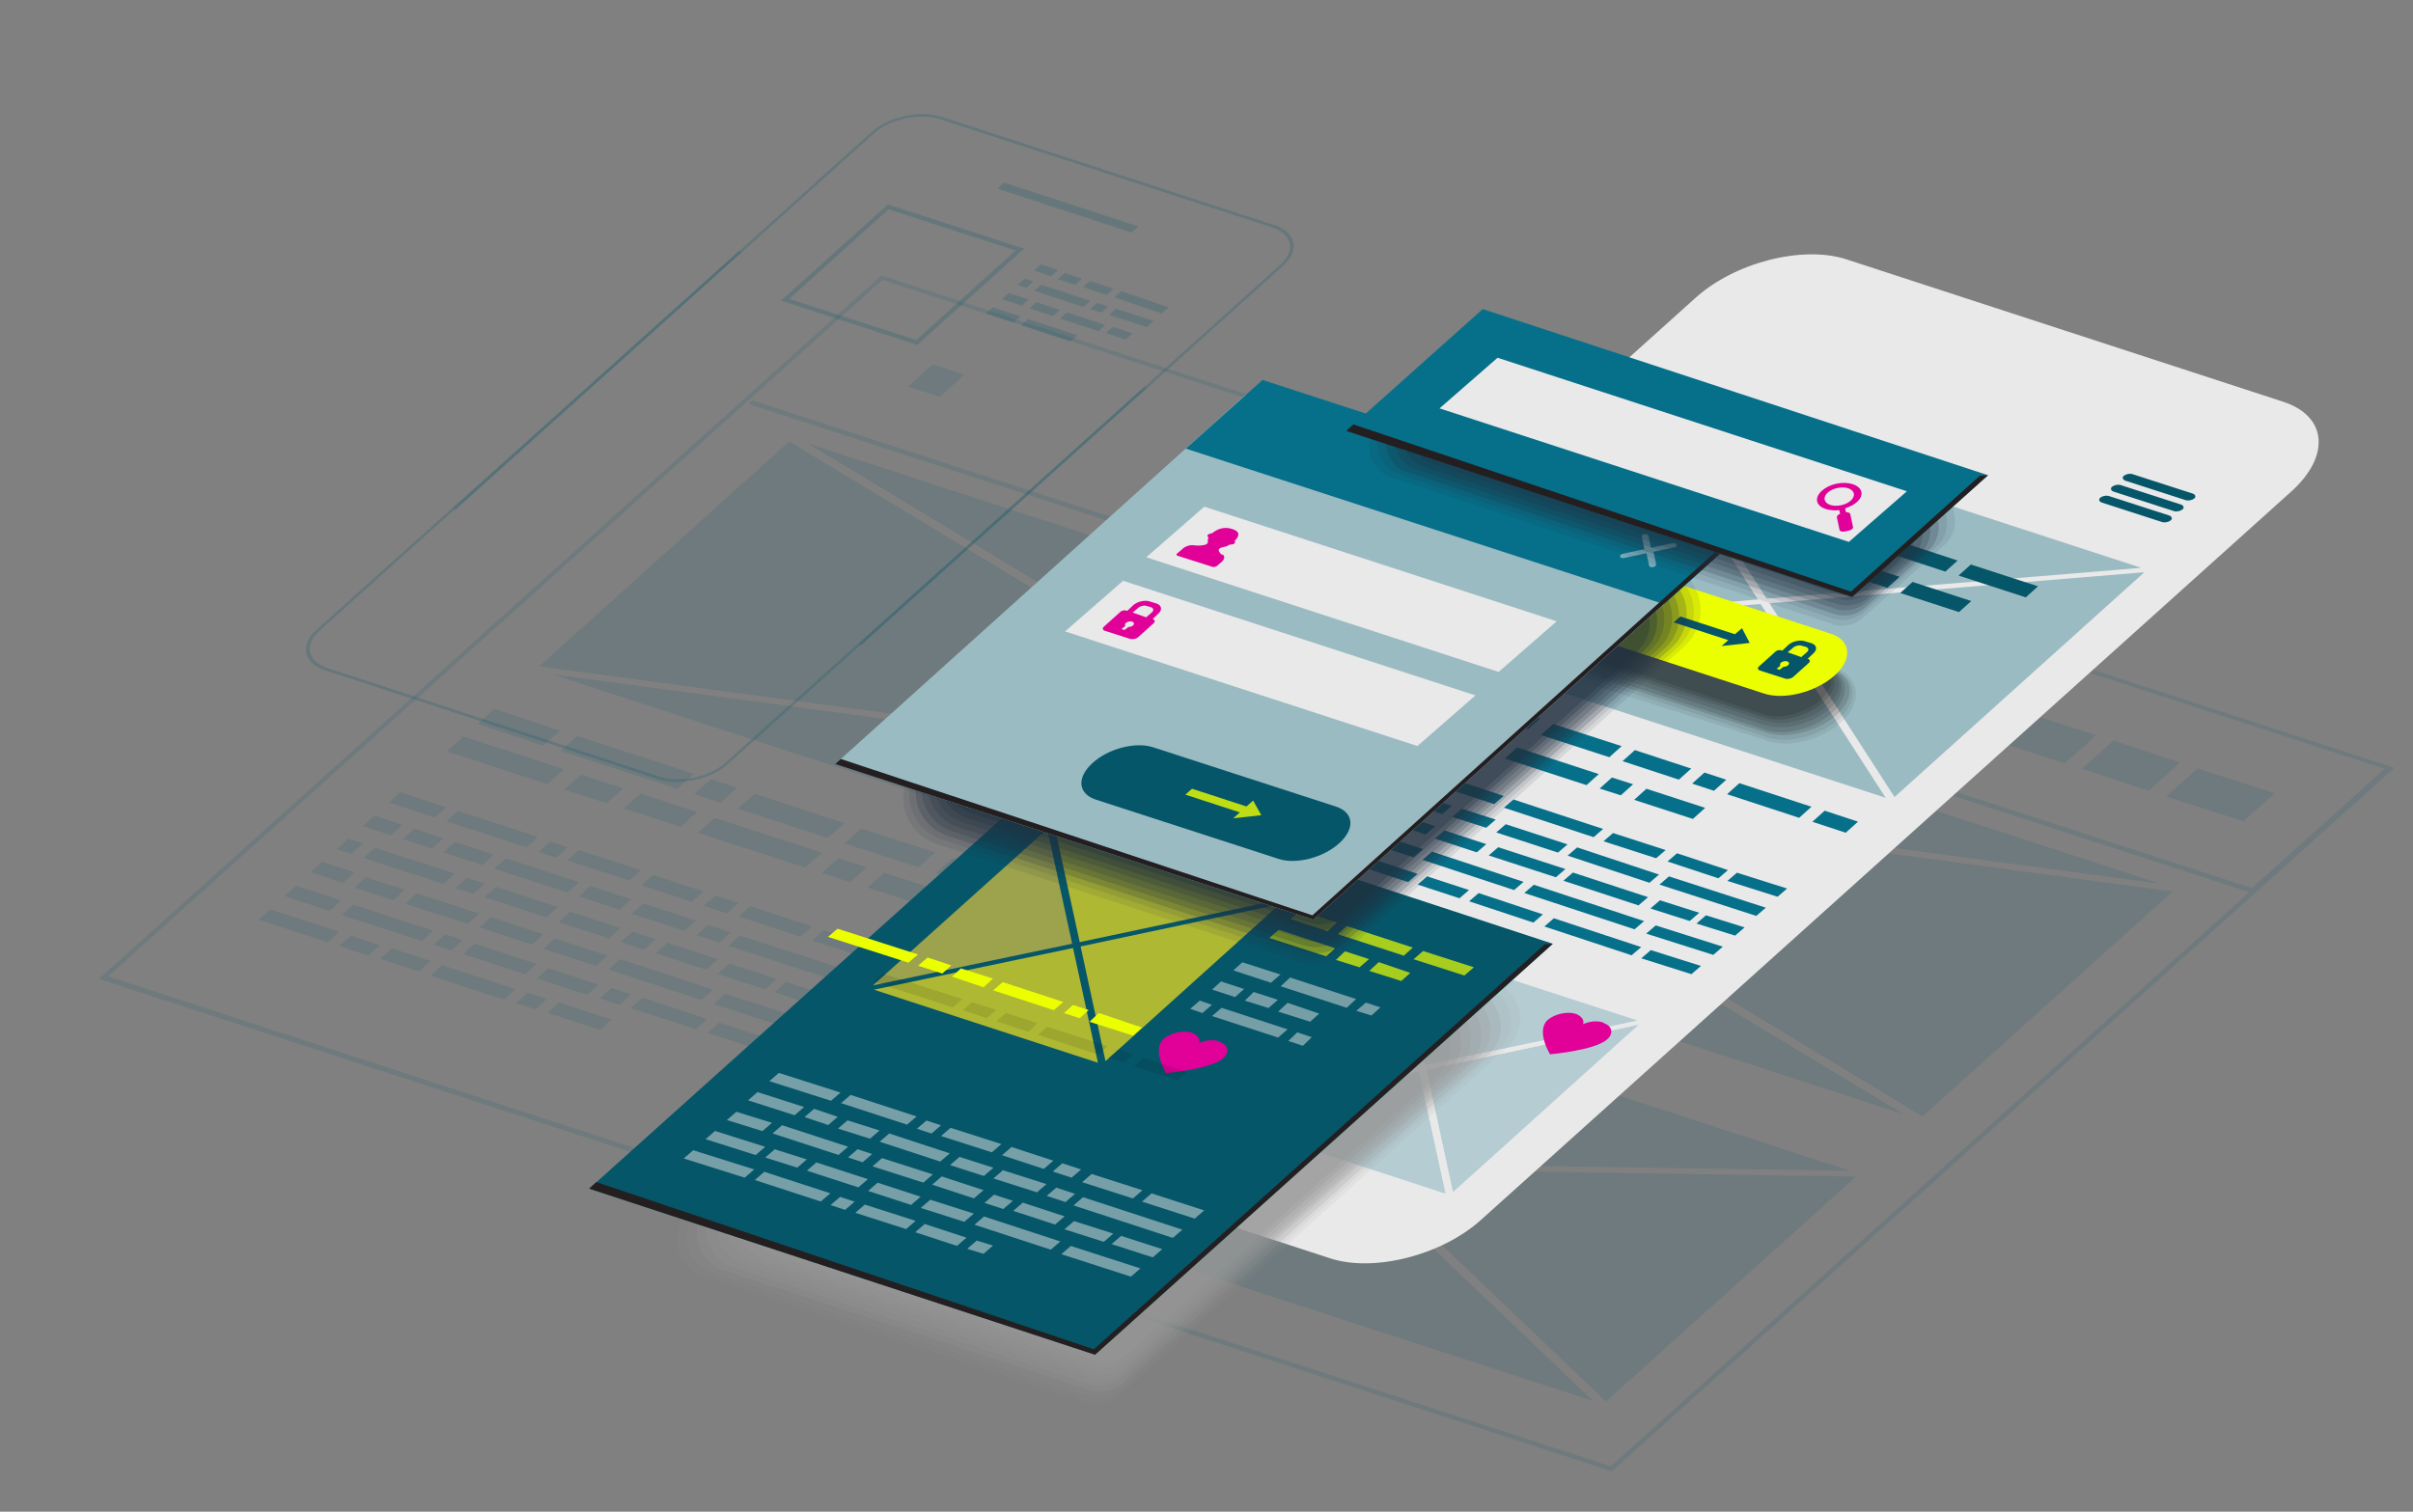 <svg width="375" height="235" viewBox="0 0 375 235" fill="none" xmlns="http://www.w3.org/2000/svg">
<rect x="0" y="0" width="375" height="235" fill="#808080" stroke="none"/>
<g clip-path="url(#clip0_1833_4495)">
<g style="mix-blend-mode:multiply" opacity="0.7">
<path d="M175.848 36.156L154.988 29.321L156.005 28.376L176.923 35.197L175.848 36.156Z" fill="#06566A" fill-opacity="0.3"/>
<path d="M164.362 43.398L167.104 44.278L168.179 43.319L165.437 42.44L164.362 43.398ZM172.198 47.639L170.499 47.087L169.424 48.045L171.124 48.597L172.198 47.639ZM173.077 44.897L169.409 43.667L168.334 44.625L172.003 45.855L173.077 44.897ZM181.598 47.776L174.249 45.257L173.174 46.215L180.524 48.734L181.598 47.776ZM171.776 50.528L165.823 48.565L164.748 49.523L170.702 51.486L171.776 50.528ZM164.709 48.193L161.041 46.963L159.966 47.921L163.635 49.151L164.709 48.193ZM160.729 45.203L168.382 47.718L169.456 46.76L161.803 44.245L160.729 45.203ZM167.428 52.119L159.776 49.604L158.701 50.562L166.354 53.077L167.428 52.119ZM179.311 49.904L173.428 47.987L172.354 48.945L178.236 50.862L179.311 49.904ZM176.006 51.822L172.936 50.83L171.861 51.788L174.931 52.78L176.006 51.822ZM164.428 41.985L161.744 41.094L160.669 42.052L163.353 42.943L164.428 41.985ZM158.592 49.186L154.279 47.788L153.204 48.746L157.517 50.144L158.592 49.186ZM159.857 46.544L156.787 45.552L155.712 46.511L158.782 47.502L159.857 46.544ZM160.607 43.769L159.236 43.329L158.161 44.287L159.532 44.727L160.607 43.769Z" fill="#06566A" fill-opacity="0.3"/>
<path d="M157.819 38.944L142.394 52.863L122.659 46.46L138.085 32.54L157.819 38.944ZM159.159 38.66L137.982 31.771L121.378 46.731L142.554 53.62L159.159 38.66V38.66Z" fill="#06566A" fill-opacity="0.3"/>
<path d="M198.123 35.023L146.419 18.177C143.02 17.072 138.07 18.122 135.471 20.499L70.371 79.088L70.828 79.234L135.928 20.645C138.39 18.48 142.874 17.529 146.002 18.509L197.707 35.354C200.847 36.392 201.403 39.013 198.941 41.178L133.425 100.099L133.882 100.245L199.398 41.324C202.056 38.935 201.451 36.082 198.052 34.977L198.123 35.023Z" fill="#06566A" fill-opacity="0.3"/>
<path d="M50.478 104.185L102.162 121.092C105.559 122.201 110.51 121.158 113.113 118.784L178.283 60.273L177.826 60.126L112.656 118.637C110.191 120.799 105.706 121.745 102.579 120.761L50.895 103.854C47.755 102.812 47.203 100.191 49.667 98.029L115.254 39.187L114.797 39.04L49.21 97.882C46.55 100.268 47.151 103.122 50.548 104.231L50.478 104.185Z" fill="#06566A" fill-opacity="0.3"/>
</g>
<g style="mix-blend-mode:multiply" opacity="0.5">
<path d="M144.984 56.638L141.159 60.077L146.051 61.667L149.876 58.229L144.984 56.638ZM85.834 104.828L295.824 173.201L210.247 121.54L85.834 104.828ZM335.607 137.351L125.617 68.978L211.194 120.639L335.607 137.351ZM298.786 173.537L337.621 138.588L213.208 121.876L298.786 173.537ZM122.655 68.643L83.82 103.591L208.233 120.303L122.655 68.643ZM287.44 181.986L172.855 144.709L210.73 180.822L287.44 181.986ZM132.069 179.545L208.779 180.71L170.905 144.597L132.069 179.545ZM132.971 180.493L247.555 217.77L209.681 181.657L132.971 180.493ZM249.59 217.864L288.425 182.916L211.715 181.751L249.59 217.864ZM136.977 42.833L15.381 152.174L250.488 228.71L372.084 119.369L136.977 42.833ZM350.135 138.125L116.918 62.239L116.336 62.8L349.554 138.686L250.328 227.955L16.788 151.788L137.119 43.504L370.624 119.504L350.1 137.957L350.135 138.125ZM69.453 116.797L85.073 121.894L87.651 119.595L72.031 114.499L69.453 116.797ZM149.88 137.143L152.458 134.845L148.039 133.417L145.461 135.716L149.88 137.143ZM96.861 122.547L90.282 120.439L87.704 122.737L94.282 124.846L96.861 122.547ZM87.131 116.728L105.28 122.601L107.859 120.303L89.709 114.429L87.131 116.728ZM74.244 112.541L84.416 115.902L86.994 113.604L76.822 110.242L74.244 112.541ZM108.485 129.454L125.134 134.858L127.712 132.56L111.063 127.156L108.485 129.454ZM117.271 123.387L114.693 125.686L128.627 130.264L131.205 127.965L117.271 123.387ZM130.343 133.403L127.765 135.701L132.101 137.147L134.679 134.849L130.343 133.403ZM114.538 122.478L110.49 121.146L107.912 123.445L111.96 124.776L114.538 122.478ZM96.998 125.671L105.752 128.545L108.331 126.246L99.576 123.373L96.998 125.671ZM145.306 132.508L133.836 128.809L131.258 131.107L142.728 134.806L145.306 132.508ZM152.595 137.969L167.27 142.74L169.848 140.442L155.173 135.671L152.595 137.969ZM134.816 137.973L146.758 141.834L149.336 139.536L137.394 135.674L134.816 137.973ZM338.801 118.544L328.444 115.134L323.587 119.492L333.945 122.902L338.801 118.544ZM306.347 107.995L294.59 104.182L289.734 108.54L301.491 112.353L306.347 107.995ZM325.729 114.309L309.08 108.905L304.224 113.263L320.872 118.667L325.729 114.309ZM276.71 98.339L261.09 93.243L256.234 97.601L271.853 102.697L276.71 98.339ZM353.476 123.315L341.534 119.453L336.678 123.811L348.62 127.673L353.476 123.315ZM291.959 103.339L279.359 99.266L274.502 103.624L287.103 107.697L291.959 103.339ZM75.303 137.366L72.571 136.456L70.808 138.056L73.541 138.966L75.303 137.366ZM56.412 128.409L60.748 129.854L62.511 128.254L58.175 126.809L56.412 128.409ZM60.454 124.749L67.606 127.086L69.369 125.486L62.217 123.149L60.454 124.749ZM52.353 131.985L54.614 132.731L56.377 131.131L54.116 130.385L52.353 131.985ZM89.971 137.146L78.585 133.429L76.823 135.029L88.209 138.746L89.971 137.146ZM76.713 132.863L70.692 130.899L68.929 132.499L74.951 134.463L76.713 132.863ZM96.292 156.214L98.054 154.614L95.035 153.59L93.272 155.19L96.292 156.214ZM85.479 130.829L83.716 132.429L86.449 133.339L88.212 131.739L85.479 130.829ZM110.767 153.845L96.361 149.104L94.598 150.704L109.004 155.445L110.767 153.845ZM62.62 130.421L67.141 131.915L68.903 130.315L64.383 128.821L62.62 130.421ZM56.503 133.382L68.918 137.406L70.681 135.806L58.266 131.782L56.503 133.382ZM69.394 127.671L81.809 131.695L83.571 130.095L71.157 126.071L69.394 127.671ZM114.836 142.472L124.434 145.604L126.197 144.004L116.599 140.872L114.836 142.472ZM59.121 149.03L65.143 150.994L66.906 149.394L60.884 147.43L59.121 149.03ZM84.418 145.243L76.322 142.58L74.559 144.18L82.656 146.843L84.418 145.243ZM67.414 146.834L70.147 147.744L71.909 146.144L69.177 145.234L67.414 146.834ZM66.949 151.662L78.335 155.379L80.097 153.779L68.711 150.062L66.949 151.662ZM52.746 147.054L57.267 148.548L59.03 146.948L54.509 145.454L52.746 147.054ZM134.403 151.724L114.938 145.428L113.175 147.028L132.64 153.324L134.403 151.724ZM92.995 153.059L85.185 150.511L83.422 152.111L91.232 154.659L92.995 153.059ZM40.23 142.964L50.958 146.469L52.721 144.869L41.992 141.364L40.23 142.964ZM110.977 156.078L124.809 160.59L126.572 158.99L112.74 154.478L110.977 156.078ZM120.4 154.255L128.868 157.014L130.631 155.414L122.163 152.655L120.4 154.255ZM120.662 152.185L113.325 149.799L111.562 151.399L118.899 153.785L120.662 152.185ZM80.207 155.946L83.209 156.886L84.971 155.286L81.969 154.346L80.207 155.946ZM126.223 146.189L136.951 149.694L138.714 148.094L127.985 144.589L126.223 146.189ZM85.08 157.452L93.261 160.097L95.024 158.497L86.843 155.852L85.08 157.452ZM110.004 160.576L120.732 164.082L122.495 162.482L111.767 158.976L110.004 160.576ZM98.062 156.714L108.132 160.009L109.895 158.409L99.825 155.114L98.062 156.714ZM48.294 135.56L53.288 137.217L55.05 135.617L50.057 133.96L48.294 135.56ZM99.562 135.288L89.964 132.155L88.201 133.755L97.799 136.888L99.562 135.288ZM86.672 140.999L77.074 137.866L75.311 139.466L84.909 142.599L86.672 140.999ZM98.068 139.809L91.759 137.73L89.997 139.33L96.305 141.409L98.068 139.809ZM74.45 142.014L64.768 138.899L63.005 140.499L72.687 143.614L74.45 142.014ZM108.139 143.104L99.958 140.459L98.195 142.059L106.376 144.704L108.139 143.104ZM44.271 139.304L51.238 141.593L53 139.993L46.034 137.704L44.271 139.304ZM62.896 138.333L56.874 136.369L55.111 137.969L61.133 139.933L62.896 138.333ZM67.305 144.667L54.89 140.643L53.127 142.243L65.542 146.267L67.305 144.667ZM109.28 138.57L101.47 136.022L99.707 137.622L107.517 140.17L109.28 138.57ZM96.389 144.281L88.579 141.733L86.816 143.333L94.626 145.881L96.389 144.281ZM94.405 148.556L86.224 145.911L84.462 147.511L92.642 150.156L94.405 148.556ZM72.019 148.31L81.617 151.443L83.379 149.843L73.781 146.71L72.019 148.31ZM111.519 149.131L103.709 146.583L101.946 148.183L109.756 150.731L111.519 149.131ZM101.837 146.016L98.261 144.848L96.498 146.448L100.074 147.616L101.837 146.016ZM108.266 145.354L111.758 146.54L113.521 144.94L110.028 143.754L108.266 145.354ZM109.406 140.82L112.982 141.989L114.745 140.389L111.169 139.22L109.406 140.82Z" fill="#06566A" fill-opacity="0.3"/>
</g>
<path d="M137.577 159.525L263.514 46.286C269.618 40.788 280.09 38.13 286.854 40.286L354.883 62.473C361.665 64.714 362.19 70.908 356.086 76.407L230.149 189.646C224.045 195.144 213.573 197.802 206.809 195.645L138.78 173.459C131.999 171.218 131.474 165.024 137.577 159.525V159.525Z" fill="#E9E9E9"/>
<g style="mix-blend-mode:multiply">
<path d="M252.018 115.991L241.391 112.551L239.478 114.27L250.105 117.71L252.018 115.991ZM248.472 120.334L235.77 116.195L233.857 117.914L246.559 122.053L248.472 120.334ZM262.83 119.479L254.075 116.605L252.162 118.325L260.917 121.198L262.83 119.479ZM268.278 121.214L264.887 120.094L262.974 121.813L266.365 122.933L268.278 121.214ZM218.314 104.919L210.504 102.371L208.591 104.09L216.401 106.638L218.314 104.919ZM217.956 110.25L206.097 106.371L204.184 108.09L216.043 111.97L217.956 110.25ZM250.511 120.865L248.598 122.584L251.887 123.638L253.8 121.919L250.511 120.865ZM234.203 110.046L220.371 105.534L218.459 107.253L232.291 111.765L234.203 110.046ZM239.364 111.667L236.261 110.661L234.348 112.38L237.452 113.386L239.364 111.667ZM233.743 115.311L227.063 113.136L225.151 114.856L231.83 117.03L233.743 115.311ZM220.013 110.865L218.1 112.585L223.093 114.241L225.006 112.522L220.013 110.865ZM253.963 124.337L263.088 127.307L265.001 125.587L255.875 122.618L253.963 124.337ZM281.518 125.414L270.317 121.745L268.404 123.464L279.605 127.133L281.518 125.414ZM288.754 127.733L283.575 126.028L281.662 127.748L286.841 129.452L288.754 127.733ZM230.986 131.223L224.492 129.097L223.011 130.374L229.505 132.501L230.986 131.223ZM232.528 129.407L242.126 132.54L243.607 131.262L234.009 128.13L232.528 129.407ZM249.197 130.778L257.378 133.422L258.859 132.145L250.678 129.5L249.197 130.778ZM242.966 136.916L254.639 140.747L256.12 139.47L244.447 135.639L242.966 136.916ZM243.627 133.01L256.346 137.232L257.827 135.955L245.108 131.732L243.627 133.01V133.01ZM202.974 119.733L206.736 120.95L208.217 119.673L204.455 118.456L202.974 119.733ZM213.476 125.477L211.216 124.73L209.735 126.007L211.996 126.754L213.476 125.477ZM214.61 121.733L209.634 120.16L208.153 121.438L213.129 123.01L214.61 121.733ZM225.607 125.269L216.194 122.185L214.714 123.463L224.126 126.547L225.607 125.269ZM236.784 137.088L222.564 132.396L221.083 133.673L235.303 138.366L236.784 137.088ZM208.611 117.399L218.95 120.725L220.431 119.447L210.092 116.122L208.611 117.399ZM233.727 125.562L247.661 130.14L249.141 128.863L235.208 124.285L233.727 125.562ZM238.303 143.423L239.783 142.146L229.797 138.833L228.316 140.11L238.303 143.423ZM255.508 143.191L238.369 137.541L236.888 138.818L254.027 144.468L255.508 143.191ZM233.689 123.731L225.778 121.117L224.297 122.394L232.208 125.008L233.689 123.731ZM212.864 129.198L204.869 126.601L203.388 127.879L211.383 130.475L212.864 129.198ZM232.454 127.408L227.192 125.722L225.711 126.999L230.974 128.686L232.454 127.408ZM203.368 126.131L198.392 124.559L196.911 125.836L201.887 127.409L203.368 126.131ZM198.044 122.092L208.384 125.418L209.865 124.14L199.525 120.815L198.044 122.092ZM207.025 131.399L196.685 128.074L195.204 129.351L205.544 132.677L207.025 131.399ZM223.039 128.441L215.127 125.827L213.647 127.105L221.558 129.719L223.039 128.441ZM228.296 138.363L221.801 136.236L220.321 137.514L226.815 139.64L228.296 138.363ZM217.686 140.787L220.132 141.583L221.613 140.305L219.167 139.51L217.686 140.787ZM221.735 142.119L228.516 144.359L229.997 143.082L223.216 140.841L221.735 142.119V142.119ZM210.926 134.513L218.837 137.128L220.318 135.85L212.407 133.236L210.926 134.513ZM200.278 135.107L205.254 136.679L206.735 135.402L201.759 133.829L200.278 135.107ZM221.164 131.992L214.484 129.817L213.004 131.095L219.683 133.27L221.164 131.992ZM207.164 133.296L209.425 134.043L210.906 132.766L208.645 132.019L207.164 133.296ZM269.94 135.664L268.459 136.941L276.251 139.405L277.732 138.128L269.94 135.664ZM263.646 143.567L269.65 145.447L271.131 144.17L265.126 142.29L263.646 143.567ZM255.833 145.136L266.256 148.444L267.737 147.167L257.314 143.859L255.833 145.136ZM255.07 148.977L262.863 151.441L264.344 150.163L256.551 147.699L255.07 148.977ZM240.007 144.025L253.569 148.507L255.05 147.229L241.488 142.748L240.007 144.025ZM206.874 137.299L216.287 140.384L217.768 139.106L208.355 136.022L206.874 137.299ZM208.776 115.7L198.604 112.339L197.123 113.617L207.295 116.978L208.776 115.7ZM259.148 133.923L267.06 136.537L268.541 135.26L260.629 132.645L259.148 133.923V133.923ZM220.738 121.309L222.999 122.056L224.48 120.779L222.219 120.032L220.738 121.309ZM274.423 141.107L259.377 136.239L257.896 137.517L272.942 142.384L274.423 141.107ZM264.08 141.899L257.974 139.953L256.493 141.23L262.599 143.176L264.08 141.899ZM243.281 135.098L232.84 131.706L231.359 132.983L241.801 136.375L243.281 135.098ZM203.29 117.915L195.378 115.3L193.897 116.578L201.809 119.192L203.29 117.915ZM180.592 128.596L193.766 132.897L195.247 131.619L182.073 127.318L180.592 128.596ZM195.453 127.634L185.383 124.339L183.902 125.616L193.972 128.912L195.453 127.634ZM197.16 124.119L188.693 121.36L187.212 122.637L195.679 125.396L197.16 124.119ZM198.21 120.393L192.002 118.381L190.521 119.658L196.729 121.671L198.21 120.393ZM195.285 133.45L199.047 134.667L200.527 133.39L196.766 132.173L195.285 133.45Z" fill="#06708A"/>
</g>
<g style="mix-blend-mode:multiply">
<path d="M330.237 74.705L339.734 77.772C340.105 77.868 340.691 77.744 340.991 77.505C341.291 77.266 341.22 76.931 340.831 76.751L331.335 73.684C330.964 73.588 330.377 73.712 330.077 73.951C329.778 74.19 329.849 74.525 330.237 74.705ZM339.002 78.452L329.506 75.386C329.135 75.289 328.548 75.414 328.249 75.653C327.949 75.891 328.02 76.226 328.409 76.407L337.905 79.473C338.276 79.57 338.862 79.445 339.162 79.207C339.462 78.968 339.391 78.633 339.002 78.452ZM337.173 80.154L327.677 77.088C327.306 76.991 326.719 77.115 326.42 77.354C326.12 77.593 326.191 77.928 326.58 78.108L336.076 81.175C336.447 81.271 337.034 81.147 337.333 80.908C337.633 80.669 337.562 80.334 337.173 80.154Z" fill="#06566A"/>
</g>
<path d="M274.986 93.778L294.424 123.903L333.259 88.955L274.986 93.778Z" fill="#9BBBC3"/>
<path d="M293.047 124.02L273.609 93.896L215.336 98.719L293.047 124.02Z" fill="#9BBBC3"/>
<path d="M274.574 93.077L332.764 88.272L255.136 62.953L274.574 93.077Z" fill="#9BBBC3"/>
<path d="M214.925 98.018L273.198 93.194L253.76 63.069L214.925 98.018Z" fill="#9BBBC3"/>
<g style="mix-blend-mode:multiply">
<path d="M179.194 152.978L146.235 159.878L183.312 171.987L179.194 152.978Z" fill="#C8C8C8"/>
<path d="M176.107 133.05L180.309 152.041L213.165 145.074L176.107 133.05Z" fill="#C8C8C8"/>
<path d="M179.051 152.308L174.933 133.299L146.093 159.208L179.051 152.308Z" fill="#C8C8C8"/>
<path d="M213.325 145.829L180.45 152.712L184.569 171.721L213.325 145.829Z" fill="#C8C8C8"/>
</g>
<g style="mix-blend-mode:multiply">
<path d="M220.521 166.549L187.563 173.45L224.64 185.558L220.521 166.549Z" fill="#B4CCD2"/>
<path d="M217.435 146.621L221.535 165.546L254.493 158.645L217.435 146.621Z" fill="#B4CCD2"/>
<path d="M220.361 165.796L216.177 146.888L187.421 172.78L220.361 165.796Z" fill="#B4CCD2"/>
<path d="M254.635 159.317L221.694 166.301L225.813 185.31L254.635 159.317Z" fill="#B4CCD2"/>
</g>
<path d="M291.49 85.287L293.403 83.567L282.776 80.127L280.864 81.847L291.49 85.287ZM277.155 83.772L275.243 85.491L287.944 89.629L289.857 87.91L277.155 83.772ZM302.32 88.859L304.233 87.139L295.478 84.266L293.565 85.985L302.32 88.859ZM306.29 87.754L304.377 89.473L314.819 92.865L316.731 91.145L306.29 87.754ZM291.932 88.609L290.019 90.328L293.308 91.382L295.221 89.663L291.932 88.609ZM274.865 77.513L256.53 71.591L254.617 73.311L272.952 79.233L274.865 77.513ZM278.806 81.232L280.719 79.513L276.856 78.23L274.943 79.949L278.806 81.232ZM268.418 80.982L266.506 82.701L273.185 84.876L275.098 83.157L268.418 80.982ZM259.125 78.048L257.212 79.767L264.448 82.087L266.361 80.367L259.125 78.048ZM295.317 92.183L304.443 95.153L306.356 93.433L297.23 90.463L295.317 92.183Z" fill="#06566A"/>
<g opacity="0.7">
<path opacity="0.1" d="M244.339 97.123C245.952 95.642 248.258 94.54 250.605 94.042C252.365 93.669 254.029 93.667 255.428 94.07C255.596 94.035 255.984 94.215 256.086 94.281L270.187 98.824L271.401 99.18L284.288 103.366C285.131 103.625 286.602 104.365 287.062 104.88C287.521 105.396 287.981 105.912 288.207 106.564C288.849 108.355 288.151 110.43 286.172 112.251C284.559 113.732 282.253 114.834 279.906 115.331C278.146 115.705 276.482 115.707 275.083 115.303C274.915 115.339 274.526 115.158 274.425 115.092L260.324 110.55L259.11 110.194L246.223 106.007C245.379 105.748 243.909 105.009 243.449 104.493C242.989 103.978 242.53 103.462 242.304 102.809C241.661 101.019 242.36 98.944 244.339 97.123V97.123Z" fill="black"/>
<path opacity="0.1" d="M244.961 97.165C246.508 95.786 248.73 94.702 250.993 94.222C252.67 93.866 254.333 93.864 255.733 94.268C255.9 94.232 256.289 94.413 256.391 94.479L270.037 98.943L271.167 99.316L283.684 103.406C284.341 103.617 285.997 104.405 286.439 104.836C286.983 105.334 287.425 105.766 287.633 106.335C288.341 108.024 287.727 110.081 285.73 111.819C284.183 113.198 281.961 114.282 279.698 114.762C278.021 115.117 276.358 115.12 274.958 114.716C274.791 114.751 274.402 114.571 274.3 114.505L260.654 110.041L259.524 109.668L247.007 105.577C246.35 105.367 244.694 104.579 244.252 104.147C243.708 103.649 243.266 103.218 243.058 102.649C242.35 100.96 242.964 98.902 244.961 97.165V97.165Z" fill="black"/>
<path opacity="0.2" d="M245.499 97.226C247.046 95.847 249.202 94.864 251.382 94.402C253.058 94.047 254.638 94.062 255.936 94.4C256.019 94.382 256.492 94.545 256.593 94.611L269.851 98.894L270.982 99.268L283.109 103.178C283.683 103.406 285.423 104.176 285.847 104.524C286.391 105.022 286.815 105.37 287.107 105.921C287.881 107.508 287.333 109.464 285.336 111.201C283.789 112.58 281.633 113.563 279.453 114.025C277.777 114.381 276.197 114.365 274.899 114.027C274.816 114.045 274.343 113.883 274.242 113.816L260.984 109.533L259.853 109.16L247.726 105.25C247.152 105.021 245.412 104.251 244.988 103.903C244.444 103.406 244.02 103.058 243.728 102.506C242.954 100.919 243.502 98.963 245.499 97.226Z" fill="black"/>
<path opacity="0.2" d="M246.038 97.287C247.501 95.926 249.658 94.943 251.753 94.499C253.346 94.161 254.842 94.194 256.14 94.532C256.223 94.514 256.696 94.677 256.714 94.761L269.601 98.948L270.731 99.321L282.488 103.134C282.96 103.297 284.801 104.133 285.106 104.331C285.632 104.745 286.056 105.093 286.348 105.644C287.189 107.13 286.64 109.086 284.727 110.805C283.264 112.166 281.108 113.149 279.012 113.593C277.42 113.931 275.924 113.898 274.626 113.56C274.542 113.578 274.07 113.415 274.052 113.331L261.165 109.145L260.035 108.771L248.278 104.958C247.805 104.795 245.964 103.96 245.659 103.761C245.133 103.347 244.709 102.999 244.417 102.448C243.577 100.962 244.125 99.007 246.038 97.287Z" fill="black"/>
<path opacity="0.2" d="M246.66 97.33C248.141 96.052 250.13 95.105 252.141 94.679C253.65 94.359 255.146 94.392 256.444 94.73C256.444 94.73 256.916 94.892 257 94.875L269.415 98.899L270.443 99.206L281.829 102.923C282.2 103.02 284.209 103.82 284.43 104.036C285.022 104.348 285.464 104.78 285.738 105.247C286.645 106.632 286.18 108.57 284.333 110.187C282.852 111.465 280.863 112.412 278.852 112.839C277.343 113.159 275.847 113.125 274.549 112.787C274.549 112.787 274.077 112.625 273.993 112.643L261.578 108.618L260.55 108.311L249.164 104.594C248.793 104.498 246.784 103.697 246.563 103.482C245.971 103.169 245.529 102.737 245.255 102.27C244.348 100.886 244.813 98.948 246.66 97.33V97.33Z" fill="black"/>
<path opacity="0.2" d="M247.199 97.392C248.596 96.132 250.585 95.185 252.53 94.86C254.039 94.54 255.451 94.591 256.665 94.947C256.665 94.947 257.138 95.109 257.221 95.091L269.265 99.019L270.294 99.327L281.291 102.863C281.477 102.911 283.755 103.742 283.874 103.892C284.466 104.204 284.89 104.552 285.231 104.918C286.203 106.201 285.804 108.037 283.958 109.655C282.561 110.915 280.572 111.862 278.626 112.187C277.118 112.507 275.705 112.456 274.491 112.1C274.491 112.1 274.019 111.937 273.935 111.955L261.891 108.028L260.863 107.72L249.865 104.184C249.68 104.135 247.402 103.305 247.282 103.155C246.69 102.842 246.266 102.494 245.926 102.129C244.953 100.846 245.352 99.01 247.199 97.392V97.392Z" fill="black"/>
<path opacity="0.3" d="M247.737 97.453C249.05 96.211 250.973 95.366 252.901 94.957C254.326 94.655 255.738 94.706 256.868 95.079C256.868 95.079 257.341 95.242 257.424 95.224L269.08 98.971L270.024 99.296L280.651 102.736C280.735 102.719 283.097 103.532 283.115 103.615C283.689 103.844 284.197 104.174 284.537 104.54C285.576 105.721 285.177 107.557 283.414 109.157C282.101 110.399 280.178 111.245 278.25 111.654C276.825 111.956 275.413 111.905 274.283 111.532C274.283 111.532 273.81 111.369 273.727 111.387L262.071 107.639L261.127 107.314L250.5 103.874C250.416 103.892 248.054 103.079 248.036 102.995C247.462 102.767 246.954 102.437 246.614 102.071C245.575 100.89 245.974 99.053 247.737 97.453Z" fill="black"/>
<path opacity="0.3" d="M274.093 111.046L261.391 106.908L248.689 102.769C246.142 101.908 245.913 99.592 248.276 97.514C250.554 95.454 254.542 94.434 257.089 95.295L269.791 99.434L282.493 103.572C285.04 104.433 285.268 106.75 282.906 108.827C280.628 110.887 276.64 111.908 274.093 111.046V111.046Z" fill="black"/>
</g>
<path d="M274.105 107.803L242.68 97.562C239.492 96.574 239.205 93.569 242.083 91.032C244.961 88.495 249.853 87.195 253.058 88.267L284.484 98.508C287.671 99.496 287.958 102.501 285.08 105.038C282.202 107.575 277.31 108.875 274.105 107.803V107.803Z" fill="#ECFF00"/>
<path d="M271.914 99.947L270.728 97.658L269.613 98.595L261.145 95.836L260.114 96.755L268.582 99.514L267.55 100.434L271.914 99.947Z" fill="#06566A"/>
<path d="M280.933 102.414L281.88 101.512C282.462 100.951 282.32 100.28 281.56 100.003L280.532 99.696C279.772 99.419 278.599 99.668 277.933 100.247L276.986 101.148C276.597 100.968 276.094 101.075 275.812 101.397L273.384 103.576C273.084 103.815 273.155 104.15 273.526 104.247L277.473 105.512C277.844 105.609 278.347 105.502 278.647 105.263L281.075 103.084C281.375 102.845 281.303 102.51 280.933 102.414V102.414ZM277.166 103.65L276.566 104.128L276.094 103.965L276.693 103.488C276.574 103.338 276.622 103.152 276.772 103.033C276.988 102.812 277.491 102.705 277.778 102.82C278.065 102.934 278.118 103.186 277.902 103.407C277.753 103.526 277.435 103.681 277.166 103.65V103.65ZM280.006 102.172L277.829 101.408L278.644 100.709C279.01 100.369 279.681 100.227 280.069 100.407L280.626 100.552C281.098 100.714 281.169 101.05 280.803 101.39L279.988 102.088L280.006 102.172Z" fill="#06566A"/>
<path d="M249.22 158.975C248.275 158.65 247.066 158.731 246.03 159.214C246.241 158.556 245.763 157.957 244.902 157.614C243.587 157.192 241.659 157.601 240.544 158.538C238.631 160.257 240.891 163.895 240.891 163.895C240.891 163.895 247.858 163.293 249.771 161.574C250.802 160.654 250.553 159.481 249.238 159.059L249.22 158.975Z" fill="#E10098"/>
<path opacity="0.1" d="M168.482 217.87L109.256 198.372C105.022 196.992 103.766 191.478 107.057 188.415L164.451 133.591C166.064 132.11 168.327 131.631 170.318 132.347L232.176 152.689C236.511 154.134 237.684 159.666 234.308 162.747L174.266 216.644C172.719 218.023 170.456 218.503 168.482 217.87Z" fill="#979797"/>
<path opacity="0.1" d="M168.623 216.878L110.814 197.867C106.496 196.505 105.323 190.973 108.597 187.827L164.598 134.699C166.211 133.219 168.474 132.739 170.549 133.437L230.703 153.177C235.038 154.623 236.211 160.155 232.835 163.235L174.574 215.616C172.943 217.013 170.781 217.559 168.706 216.86L168.623 216.878Z" fill="#979797"/>
<path opacity="0.2" d="M168.78 215.968L112.388 197.445C108.053 196 106.796 190.485 110.171 187.405L164.781 135.974C166.394 134.493 168.657 134.013 170.732 134.712L229.097 153.867C233.433 155.313 234.707 160.911 231.248 164.009L174.749 214.79C173.136 216.271 170.956 216.733 168.881 216.034L168.78 215.968Z" fill="#979797"/>
<path opacity="0.2" d="M168.937 215.059L113.861 196.958C109.526 195.512 108.251 189.914 111.711 186.816L164.928 137.081C166.541 135.601 168.804 135.121 170.879 135.819L227.474 154.474C231.893 155.902 233.084 161.518 229.624 164.616L174.804 213.815C173.192 215.295 170.928 215.775 168.937 215.059V215.059Z" fill="#979797"/>
<path opacity="0.2" d="M169.179 214.132L115.52 196.519C111.101 195.091 109.91 189.475 113.352 186.293L165.279 138.321C166.892 136.84 169.155 136.36 171.23 137.059L226.037 155.13C230.456 156.558 231.665 162.257 228.205 165.356L175.148 212.954C173.535 214.435 171.272 214.915 169.197 214.216L169.179 214.132Z" fill="#979797"/>
<path opacity="0.2" d="M169.336 213.223L117.077 196.014C112.658 194.586 111.449 188.886 114.909 185.788L165.444 139.512C167.056 138.032 169.32 137.552 171.395 138.251L224.413 155.737C228.833 157.165 230.041 162.864 226.599 166.046L175.323 212.129C173.71 213.609 171.447 214.089 169.372 213.391L169.336 213.223Z" fill="#979797"/>
<path opacity="0.3" d="M169.494 212.314L118.651 195.592C114.232 194.164 113.023 188.465 116.465 185.283L165.608 140.704C167.221 139.223 169.484 138.743 171.643 139.424L222.874 156.326C227.293 157.754 228.52 163.537 225.06 166.636L175.546 211.118C173.933 212.599 171.67 213.079 169.595 212.38L169.494 212.314Z" fill="#979797"/>
<path opacity="0.3" d="M169.718 211.303L120.191 195.003C115.688 193.593 114.462 187.809 117.987 184.609L165.738 141.727C167.351 140.246 169.698 139.749 171.773 140.447L221.3 156.747C225.803 158.157 227.029 163.941 223.503 167.141L175.753 210.023C174.14 211.504 171.793 212.001 169.718 211.303V211.303Z" fill="#979797"/>
<path d="M170.18 210.592L91.572 184.78L162.725 120.907L241.333 146.719L170.18 210.592Z" fill="#065669"/>
<g style="mix-blend-mode:color-dodge">
<path d="M170.002 209.753L92.67 183.759L91.572 184.78L170.18 210.591L241.249 146.736L240.04 146.818L170.002 209.753Z" fill="#231F20"/>
</g>
<path opacity="0.5" d="M152.845 185.013L146.35 182.886L144.869 184.164L151.364 186.29L152.845 185.013ZM154.386 183.197L161.15 185.354L162.631 184.076L155.867 181.919L154.386 183.197ZM163.617 182.115L166.535 183.073L168.016 181.796L165.097 180.838L163.617 182.115ZM157.47 188.236L163.964 190.363L165.445 189.085L158.95 186.959L157.47 188.236ZM162.669 185.907L165.587 186.865L167.068 185.588L164.15 184.63L162.669 185.907ZM125.036 173.654L128.714 174.889L130.195 173.612L126.517 172.377L125.036 173.654ZM135.538 179.398L133.278 178.651L131.797 179.929L134.057 180.676L135.538 179.398ZM136.689 175.738L131.714 174.166L130.233 175.443L135.208 177.016L136.689 175.738ZM147.603 179.292L138.19 176.208L136.709 177.486L146.122 180.57L147.603 179.292ZM151.341 188.66L144.577 186.503L143.096 187.78L149.86 189.937L151.341 188.66ZM130.708 171.488L140.964 174.832L142.445 173.554L132.189 170.211L130.708 171.488ZM155.723 179.585L162.217 181.711L163.698 180.434L157.204 178.308L155.723 179.585ZM152.841 194.911L154.322 193.633L151.792 192.856L150.312 194.133L152.841 194.911ZM164.784 192.991L152.926 189.112L151.445 190.389L163.303 194.269L164.784 192.991ZM155.619 177.855L147.725 175.325L146.244 176.602L154.138 179.133L155.619 177.855ZM134.878 183.304L126.882 180.708L125.401 181.985L133.397 184.582L134.878 183.304ZM154.384 181.533L149.122 179.846L147.641 181.124L152.903 182.811L154.384 181.533ZM125.381 180.238L120.406 178.665L118.925 179.943L123.9 181.515L125.381 180.238ZM120.058 176.199L130.314 179.542L131.795 178.265L121.539 174.922L120.058 176.199ZM129.038 185.506L118.782 182.163L117.301 183.44L127.557 186.783L129.038 185.506ZM144.969 182.566L137.075 180.036L135.594 181.313L143.488 183.844L144.969 182.566ZM150.208 192.403L143.713 190.277L142.232 191.555L148.727 193.681L150.208 192.403ZM132.921 188.536L140.815 191.067L142.296 189.789L134.402 187.259L132.921 188.536ZM143.076 186.033L136.396 183.858L134.915 185.136L141.595 187.31L143.076 186.033ZM129.076 187.337L131.337 188.084L132.817 186.807L130.557 186.06L129.076 187.337ZM178.965 185.518L177.484 186.795L185.665 189.44L187.146 188.162L178.965 185.518ZM172.754 193.403L179.147 195.464L180.628 194.186L174.235 192.126L172.754 193.403ZM164.941 194.973L175.753 198.461L177.234 197.183L166.422 193.695L164.941 194.973ZM130.622 169.843L121.042 166.794L119.561 168.071L129.141 171.12L130.622 169.843V169.843ZM168.173 183.777L176.067 186.307L177.548 185.03L169.654 182.499L168.173 183.777ZM142.5 175.469L144.761 176.216L146.242 174.939L143.981 174.192L142.5 175.469ZM183.752 191.159L168.318 186.111L166.837 187.389L182.271 192.437L183.752 191.159ZM173.021 191.77L166.915 189.824L165.434 191.102L171.54 193.048L173.021 191.77ZM157.401 186.674L154.483 185.716L153.002 186.994L155.92 187.952L157.401 186.674ZM124.968 172.092L117.732 169.773L116.251 171.05L123.487 173.37L124.968 172.092V172.092ZM117.215 181.794L107.737 178.812L106.256 180.089L115.734 183.072L117.215 181.794ZM118.922 178.279L111.13 175.815L109.649 177.092L117.441 179.557L118.922 178.279ZM119.972 174.553L114.44 172.836L112.959 174.113L118.491 175.831L119.972 174.553Z" fill="#E9E9E9"/>
<path opacity="0.7" d="M229.058 150.373L221.164 147.842L219.683 149.12L227.577 151.65L229.058 150.373Z" fill="#ECFF00"/>
<path opacity="0.7" d="M207.787 143.409L202.052 141.56L200.571 142.837L206.323 144.77L207.787 143.409Z" fill="#ECFF00"/>
<path opacity="0.7" d="M207.497 147.412L198.742 144.539L197.261 145.817L206.1 148.672L207.497 147.412Z" fill="#ECFF00"/>
<path opacity="0.7" d="M219.561 147.306L209.305 143.963L207.908 145.222L218.164 148.566L219.561 147.306Z" fill="#ECFF00"/>
<path opacity="0.7" d="M219.17 151.243L214.261 149.569L212.798 150.93L217.773 152.503L219.17 151.243Z" fill="#ECFF00"/>
<path opacity="0.7" d="M208.998 147.881L207.618 149.225L211.278 150.375L212.759 149.098L208.998 147.881Z" fill="#ECFF00"/>
<g opacity="0.7">
<path opacity="0.7" d="M193.458 155.556L197.118 156.707L198.599 155.43L194.837 154.213L193.458 155.556Z" fill="#E9E9E9"/>
<path opacity="0.7" d="M203.858 161.234L201.597 160.487L200.218 161.831L202.479 162.577L203.858 161.234Z" fill="#E9E9E9"/>
<path opacity="0.7" d="M205.009 157.573L200.1 155.899L198.637 157.26L203.612 158.833L205.009 157.573Z" fill="#E9E9E9"/>
<path opacity="0.7" d="M199.028 153.325L209.284 156.668L210.747 155.307L200.492 151.963L199.028 153.325Z" fill="#E9E9E9"/>
<path opacity="0.7" d="M188.36 157.951L198.616 161.295L200.097 160.017L189.841 156.674L188.36 157.951Z" fill="#E9E9E9"/>
<path opacity="0.7" d="M198.99 151.493L193.07 149.595L191.673 150.855L197.509 152.77L198.99 151.493Z" fill="#E9E9E9"/>
<path opacity="0.7" d="M210.785 157.137L213.129 157.866L214.526 156.607L212.266 155.86L210.785 157.137Z" fill="#E9E9E9"/>
<path opacity="0.7" d="M193.337 153.743L189.761 152.574L188.363 153.834L191.94 155.003L193.337 153.743Z" fill="#E9E9E9"/>
<path opacity="0.7" d="M188.34 156.204L186.45 155.553L184.969 156.831L186.859 157.481L188.34 156.204Z" fill="#E9E9E9"/>
</g>
<path d="M166.761 147.378L135.814 153.852L170.63 165.213L166.761 147.378Z" fill="#AEB833"/>
<path d="M163.923 128.624L167.793 146.459L198.722 139.901L163.923 128.624Z" fill="#AEB833"/>
<path d="M166.62 146.707L162.75 128.872L135.673 153.182L166.62 146.707Z" fill="#9CA34C"/>
<path d="M198.864 140.572L167.935 147.13L171.805 164.965L198.864 140.572Z" fill="#AEB833"/>
<path d="M189.548 161.903C188.603 161.578 187.394 161.659 186.358 162.142C186.569 161.484 186.091 160.884 185.23 160.541C183.915 160.12 181.987 160.529 180.872 161.466C178.959 163.185 181.219 166.822 181.219 166.822C181.219 166.822 188.186 166.221 190.099 164.502C191.13 163.582 190.881 162.409 189.566 161.987L189.548 161.903Z" fill="#E10098"/>
<path opacity="0.1" d="M201.807 149.495L145.553 131.206C140.087 129.387 138.612 122.43 142.869 118.549L195.507 71.04C197.486 69.219 200.252 68.632 202.883 69.476L259.138 87.765C264.603 89.584 266.078 96.541 261.821 100.422L209.183 147.931C207.204 149.752 204.438 150.339 201.807 149.495V149.495Z" fill="#21313C"/>
<path opacity="0.1" d="M202.066 148.652L146.368 130.507C141.004 128.755 139.564 121.965 143.755 118.186L195.362 71.596C197.275 69.877 200.041 69.29 202.487 70.085L258.185 88.23C263.549 89.983 264.989 96.772 260.798 100.551L209.191 147.141C207.278 148.861 204.512 149.447 202.066 148.652V148.652Z" fill="#21313C"/>
<path opacity="0.2" d="M202.242 147.826L147.201 129.893C142.022 128.188 140.618 121.566 144.66 117.907L195.235 72.236C197.148 70.516 199.746 69.965 202.192 70.761L257.233 88.694C262.411 90.399 263.815 97.02 259.774 100.68L209.199 146.351C207.286 148.07 204.688 148.621 202.242 147.826V147.826Z" fill="#21313C"/>
<path opacity="0.2" d="M202.399 146.917L147.933 129.212C142.939 127.556 141.571 121.102 145.48 117.645L195.042 72.978C196.889 71.36 199.403 70.827 201.748 71.556L256.214 89.261C261.208 90.917 262.576 97.371 258.667 100.828L209.105 145.495C207.258 147.113 204.744 147.646 202.399 146.917Z" fill="#21313C"/>
<path opacity="0.2" d="M202.659 146.074L148.85 128.58C143.958 126.989 142.643 120.787 146.468 117.348L194.915 73.617C196.678 72.017 199.193 71.484 201.453 72.231L255.262 89.725C260.154 91.316 261.469 97.518 257.643 100.957L209.196 144.687C207.434 146.287 204.919 146.821 202.659 146.074V146.074Z" fill="#21313C"/>
<path opacity="0.2" d="M202.816 145.164L149.563 127.815C144.857 126.273 143.577 120.238 147.253 116.918L194.668 74.107C196.347 72.525 198.778 72.01 200.955 72.774L254.207 90.124C258.914 91.666 260.193 97.701 256.518 101.02L209.102 143.831C207.423 145.413 204.992 145.929 202.816 145.164Z" fill="#21313C"/>
<path opacity="0.3" d="M202.991 144.338L150.396 127.2C145.875 125.706 144.631 119.839 148.157 116.639L194.541 74.747C196.154 73.266 198.501 72.769 200.66 73.45L253.255 90.588C257.776 92.082 259.02 97.949 255.494 101.149L209.11 143.041C207.497 144.522 205.15 145.019 202.991 144.338Z" fill="#21313C"/>
<path opacity="0.3" d="M203.233 143.412L151.212 126.502C146.792 125.074 145.602 119.458 149.061 116.36L194.348 75.489C195.961 74.008 198.224 73.528 200.216 74.245L252.236 91.155C256.656 92.582 257.846 98.198 254.387 101.297L209.1 142.167C207.487 143.648 205.224 144.128 203.233 143.412Z" fill="#21313C"/>
<path d="M204.101 142.965L129.781 118.784L193.547 61.382L267.867 85.563L204.101 142.965Z" fill="#9BBBC3"/>
<path d="M258.604 93.921L184.283 69.74L196.209 59.066L270.529 83.246L258.604 93.921Z" fill="#06708A"/>
<path d="M232.897 104.452L178.143 86.633L187.16 78.765L241.914 96.584L232.897 104.452Z" fill="#E9E9E9"/>
<path d="M220.275 115.973L165.521 98.154L174.539 90.286L229.292 108.106L220.275 115.973Z" fill="#E9E9E9"/>
<path d="M198.682 133.515L170.276 124.298C167.543 123.389 167.279 120.905 169.774 118.624C172.268 116.343 176.507 115.269 179.24 116.179L207.646 125.396C210.378 126.305 210.642 128.79 208.148 131.07C205.654 133.351 201.415 134.425 198.682 133.515Z" fill="#06566A"/>
<g style="mix-blend-mode:multiply">
<path d="M220.579 124.844L151.067 102.271L151.6 101.895L221.131 124.551L220.579 124.844Z" fill="#9BBBC3"/>
</g>
<path opacity="0.5" d="M256.713 85.826L260.149 85.097C260.484 85.026 260.616 84.823 260.581 84.656C260.545 84.488 260.258 84.374 260.007 84.427L256.57 85.156L256.162 83.228C256.126 83.06 255.839 82.946 255.588 82.999C255.252 83.07 255.12 83.273 255.156 83.441L255.564 85.369L252.212 86.08C251.877 86.151 251.744 86.354 251.78 86.522C251.798 86.606 251.816 86.689 252.001 86.738C252.186 86.786 252.27 86.768 252.438 86.733L255.874 86.004L256.283 87.932C256.301 88.016 256.319 88.099 256.504 88.148C256.689 88.196 256.773 88.178 256.941 88.143C257.276 88.072 257.408 87.868 257.373 87.701L256.964 85.773L256.713 85.826Z" fill="#E9E9E9"/>
<g style="mix-blend-mode:color-dodge">
<path d="M203.959 142.293L130.662 117.983L129.781 118.783L204.101 142.964L270.362 83.282L269.32 83.327L203.959 142.293Z" fill="#231F20"/>
</g>
<path opacity="0.8" d="M196.015 126.724L194.746 124.453L193.714 125.372L185.247 122.613L184.215 123.533L192.683 126.292L191.652 127.211L196.015 126.724Z" fill="#ECFF00"/>
<path d="M189.986 86.311C189.681 86.113 189.443 85.813 189.389 85.561C189.354 85.394 189.57 85.173 189.905 85.102C190.324 85.013 190.743 84.924 191.043 84.685C191.294 84.632 191.647 84.645 191.797 84.525C191.947 84.406 191.995 84.221 191.876 84.071C192.608 83.39 192.801 82.648 191.485 82.227C190.169 81.805 189.133 82.288 188.384 82.884C188.216 82.92 187.965 82.973 187.731 83.11C187.581 83.23 187.634 83.481 187.82 83.529C187.706 83.817 187.675 84.086 187.711 84.253C187.746 84.421 187.53 84.642 187.195 84.713C186.692 84.82 186.171 84.843 185.633 84.781C184.993 84.654 184.172 84.916 183.741 85.358L182.925 86.056C182.775 86.176 182.811 86.343 182.996 86.392L188.444 88.127C188.63 88.175 188.881 88.122 189.115 87.985L189.93 87.286C190.362 86.844 190.357 86.407 189.951 86.143L189.986 86.311Z" fill="#E10098"/>
<path d="M179.128 96.233L180.075 95.331C180.657 94.77 180.515 94.1 179.755 93.823L178.727 93.515C177.967 93.238 176.794 93.487 176.128 94.066L175.181 94.968C174.792 94.787 174.289 94.894 174.007 95.217L171.579 97.396C171.279 97.634 171.35 97.97 171.721 98.066L175.668 99.331C176.039 99.428 176.542 99.321 176.842 99.083L179.27 96.903C179.57 96.665 179.499 96.329 179.128 96.233V96.233ZM175.361 97.47L174.762 97.947L174.289 97.784L174.889 97.307C174.769 97.157 174.817 96.972 174.967 96.852C175.183 96.631 175.686 96.525 175.973 96.639C176.26 96.753 176.313 97.005 176.098 97.226C175.948 97.345 175.63 97.5 175.361 97.47V97.47ZM178.201 95.992L176.024 95.227L176.839 94.528C177.205 94.188 177.876 94.046 178.264 94.226L178.821 94.371C179.293 94.534 179.364 94.869 178.998 95.209L178.183 95.908L178.201 95.992Z" fill="#E10098"/>
<path opacity="0.1" d="M284.685 96.976L216.178 74.191C212.602 73.022 211.541 68.43 214.335 65.91L224.732 53.809C226.045 52.567 227.973 52.158 229.677 52.76L300.444 76.293C304.02 77.461 305.016 82.155 302.221 84.674L289.564 96.029C288.233 97.187 286.389 97.578 284.703 97.06L284.685 96.976Z" fill="#21313C"/>
<path opacity="0.1" d="M284.86 96.151L217.483 73.738C213.907 72.57 212.846 67.978 215.622 65.374L224.909 54.647C226.222 53.405 228.15 52.996 229.854 53.598L299.12 76.661C302.78 77.812 303.775 82.505 300.898 85.043L289.721 95.12C288.39 96.278 286.546 96.669 284.86 96.151Z" fill="#21313C"/>
<path opacity="0.2" d="M284.97 95.427L218.825 73.454C215.165 72.304 214.17 67.61 217.03 64.989L225.14 55.737C226.454 54.495 228.381 54.086 230.086 54.688L297.833 77.197C301.493 78.348 302.488 83.042 299.628 85.663L289.915 94.379C288.602 95.621 286.758 96.012 285.053 95.41L284.97 95.427Z" fill="#21313C"/>
<path opacity="0.2" d="M285.144 94.603L220.13 73.003C216.47 71.852 215.475 67.158 218.335 64.537L225.335 56.659C226.648 55.417 228.576 55.009 230.28 55.611L296.527 77.65C300.204 78.884 301.2 83.578 298.322 86.115L290.089 93.554C288.776 94.796 286.848 95.204 285.144 94.603V94.603Z" fill="#21313C"/>
<path opacity="0.2" d="M285.338 93.86L221.454 72.634C217.776 71.399 216.781 66.706 219.641 64.085L225.465 57.682C226.779 56.44 228.706 56.031 230.494 56.616L295.323 78.167C299.001 79.402 299.996 84.095 297.136 86.716L290.367 92.794C289.054 94.036 287.126 94.444 285.422 93.842L285.338 93.86Z" fill="#21313C"/>
<path opacity="0.2" d="M285.429 93.053L222.759 72.183C219.081 70.948 218.002 66.272 220.946 63.633L225.66 58.605C226.974 57.363 228.901 56.954 230.689 57.538L294.018 78.62C297.695 79.854 298.708 84.632 295.83 87.169L290.542 91.969C289.229 93.211 287.301 93.62 285.597 93.018L285.429 93.053Z" fill="#21313C"/>
<path opacity="0.3" d="M285.622 92.31L224.082 71.814C220.321 70.597 219.308 65.819 222.251 63.18L225.79 59.627C227.103 58.385 229.031 57.977 230.819 58.561L292.646 79.172C296.407 80.389 297.42 85.167 294.477 87.805L290.567 91.262C289.254 92.504 287.326 92.912 285.538 92.328L285.622 92.31Z" fill="#21313C"/>
<path opacity="0.3" d="M285.714 91.503L225.388 71.362C221.626 70.145 220.613 65.368 223.557 62.729L225.986 60.55C227.383 59.29 229.227 58.899 231.015 59.483L291.341 79.625C295.102 80.841 296.115 85.619 293.171 88.258L290.743 90.437C289.346 91.697 287.502 92.088 285.714 91.503V91.503Z" fill="#21313C"/>
<path d="M287.83 92.806L209.222 66.995L230.429 48.046L308.953 73.876L287.83 92.806Z" fill="#06708A"/>
<g style="mix-blend-mode:color-dodge">
<path d="M287.652 91.968L210.319 65.974L209.222 66.995L287.83 92.806L308.953 73.876L307.66 73.975L287.652 91.968Z" fill="#231F20"/>
</g>
<path d="M287.327 84.241L223.717 63.483L232.735 55.615L296.345 76.374L287.327 84.241Z" fill="#E9E9E9"/>
<path d="M287.955 81.832L287.546 79.904C287.511 79.736 287.224 79.622 286.871 79.609L286.746 79.023C288.387 78.499 289.484 77.479 289.271 76.473C289.04 75.383 287.252 74.799 285.408 75.19C283.564 75.581 282.167 76.841 282.398 77.93C282.611 78.936 284.13 79.49 285.842 79.302L285.966 79.889C285.631 79.96 285.433 80.264 285.469 80.432L285.877 82.36C285.931 82.611 286.301 82.708 286.721 82.619L287.307 82.495C287.726 82.406 288.026 82.167 287.973 81.916L287.955 81.832ZM286.119 78.543C284.862 78.809 283.731 78.436 283.571 77.681C283.411 76.927 284.293 76.127 285.55 75.86C286.807 75.594 287.938 75.967 288.098 76.722C288.258 77.476 287.376 78.276 286.119 78.543Z" fill="#E10098"/>
<path d="M165.245 155.761L155.832 152.677L154.351 153.955L163.764 157.039L165.245 155.761Z" fill="#ECFF00"/>
<path d="M142.657 148.376L130.159 144.37L128.678 145.647L141.177 149.654L142.657 148.376Z" fill="#ECFF00"/>
<path d="M166.745 156.231L165.348 157.491L167.794 158.286L169.191 157.026L166.745 156.231Z" fill="#ECFF00"/>
<path d="M154.313 152.124L149.337 150.551L147.94 151.811L152.85 153.485L154.313 152.124Z" fill="#ECFF00"/>
<path d="M144.159 148.846L142.678 150.124L146.439 151.341L147.836 150.081L144.159 148.846Z" fill="#ECFF00"/>
<path d="M169.313 158.84L176.077 160.997L177.474 159.738L170.776 157.479L169.313 158.84Z" fill="#ECFF00"/>
<g opacity="0.1">
<path d="M172.129 162.621L162.735 159.621L161.338 160.88L170.75 163.965L172.129 162.621Z" fill="black"/>
<path d="M149.56 155.32L137.062 151.313L135.665 152.573L148.079 156.597L149.56 155.32Z" fill="black"/>
<path d="M173.732 163.157L172.251 164.434L174.697 165.229L176.178 163.952L173.732 163.157Z" fill="black"/>
<path d="M161.216 159.066L156.324 157.476L154.843 158.754L159.836 160.41L161.216 159.066Z" fill="black"/>
<path d="M151.061 155.79L149.664 157.049L153.342 158.284L154.823 157.007L151.061 155.79Z" fill="black"/>
<path d="M176.216 165.784L182.979 167.941L184.46 166.664L177.679 164.423L176.216 165.784Z" fill="black"/>
</g>
</g>
<defs>
<clipPath id="clip0_1833_4495">
<rect width="375" height="235" fill="white"/>
</clipPath>
</defs>
</svg>
